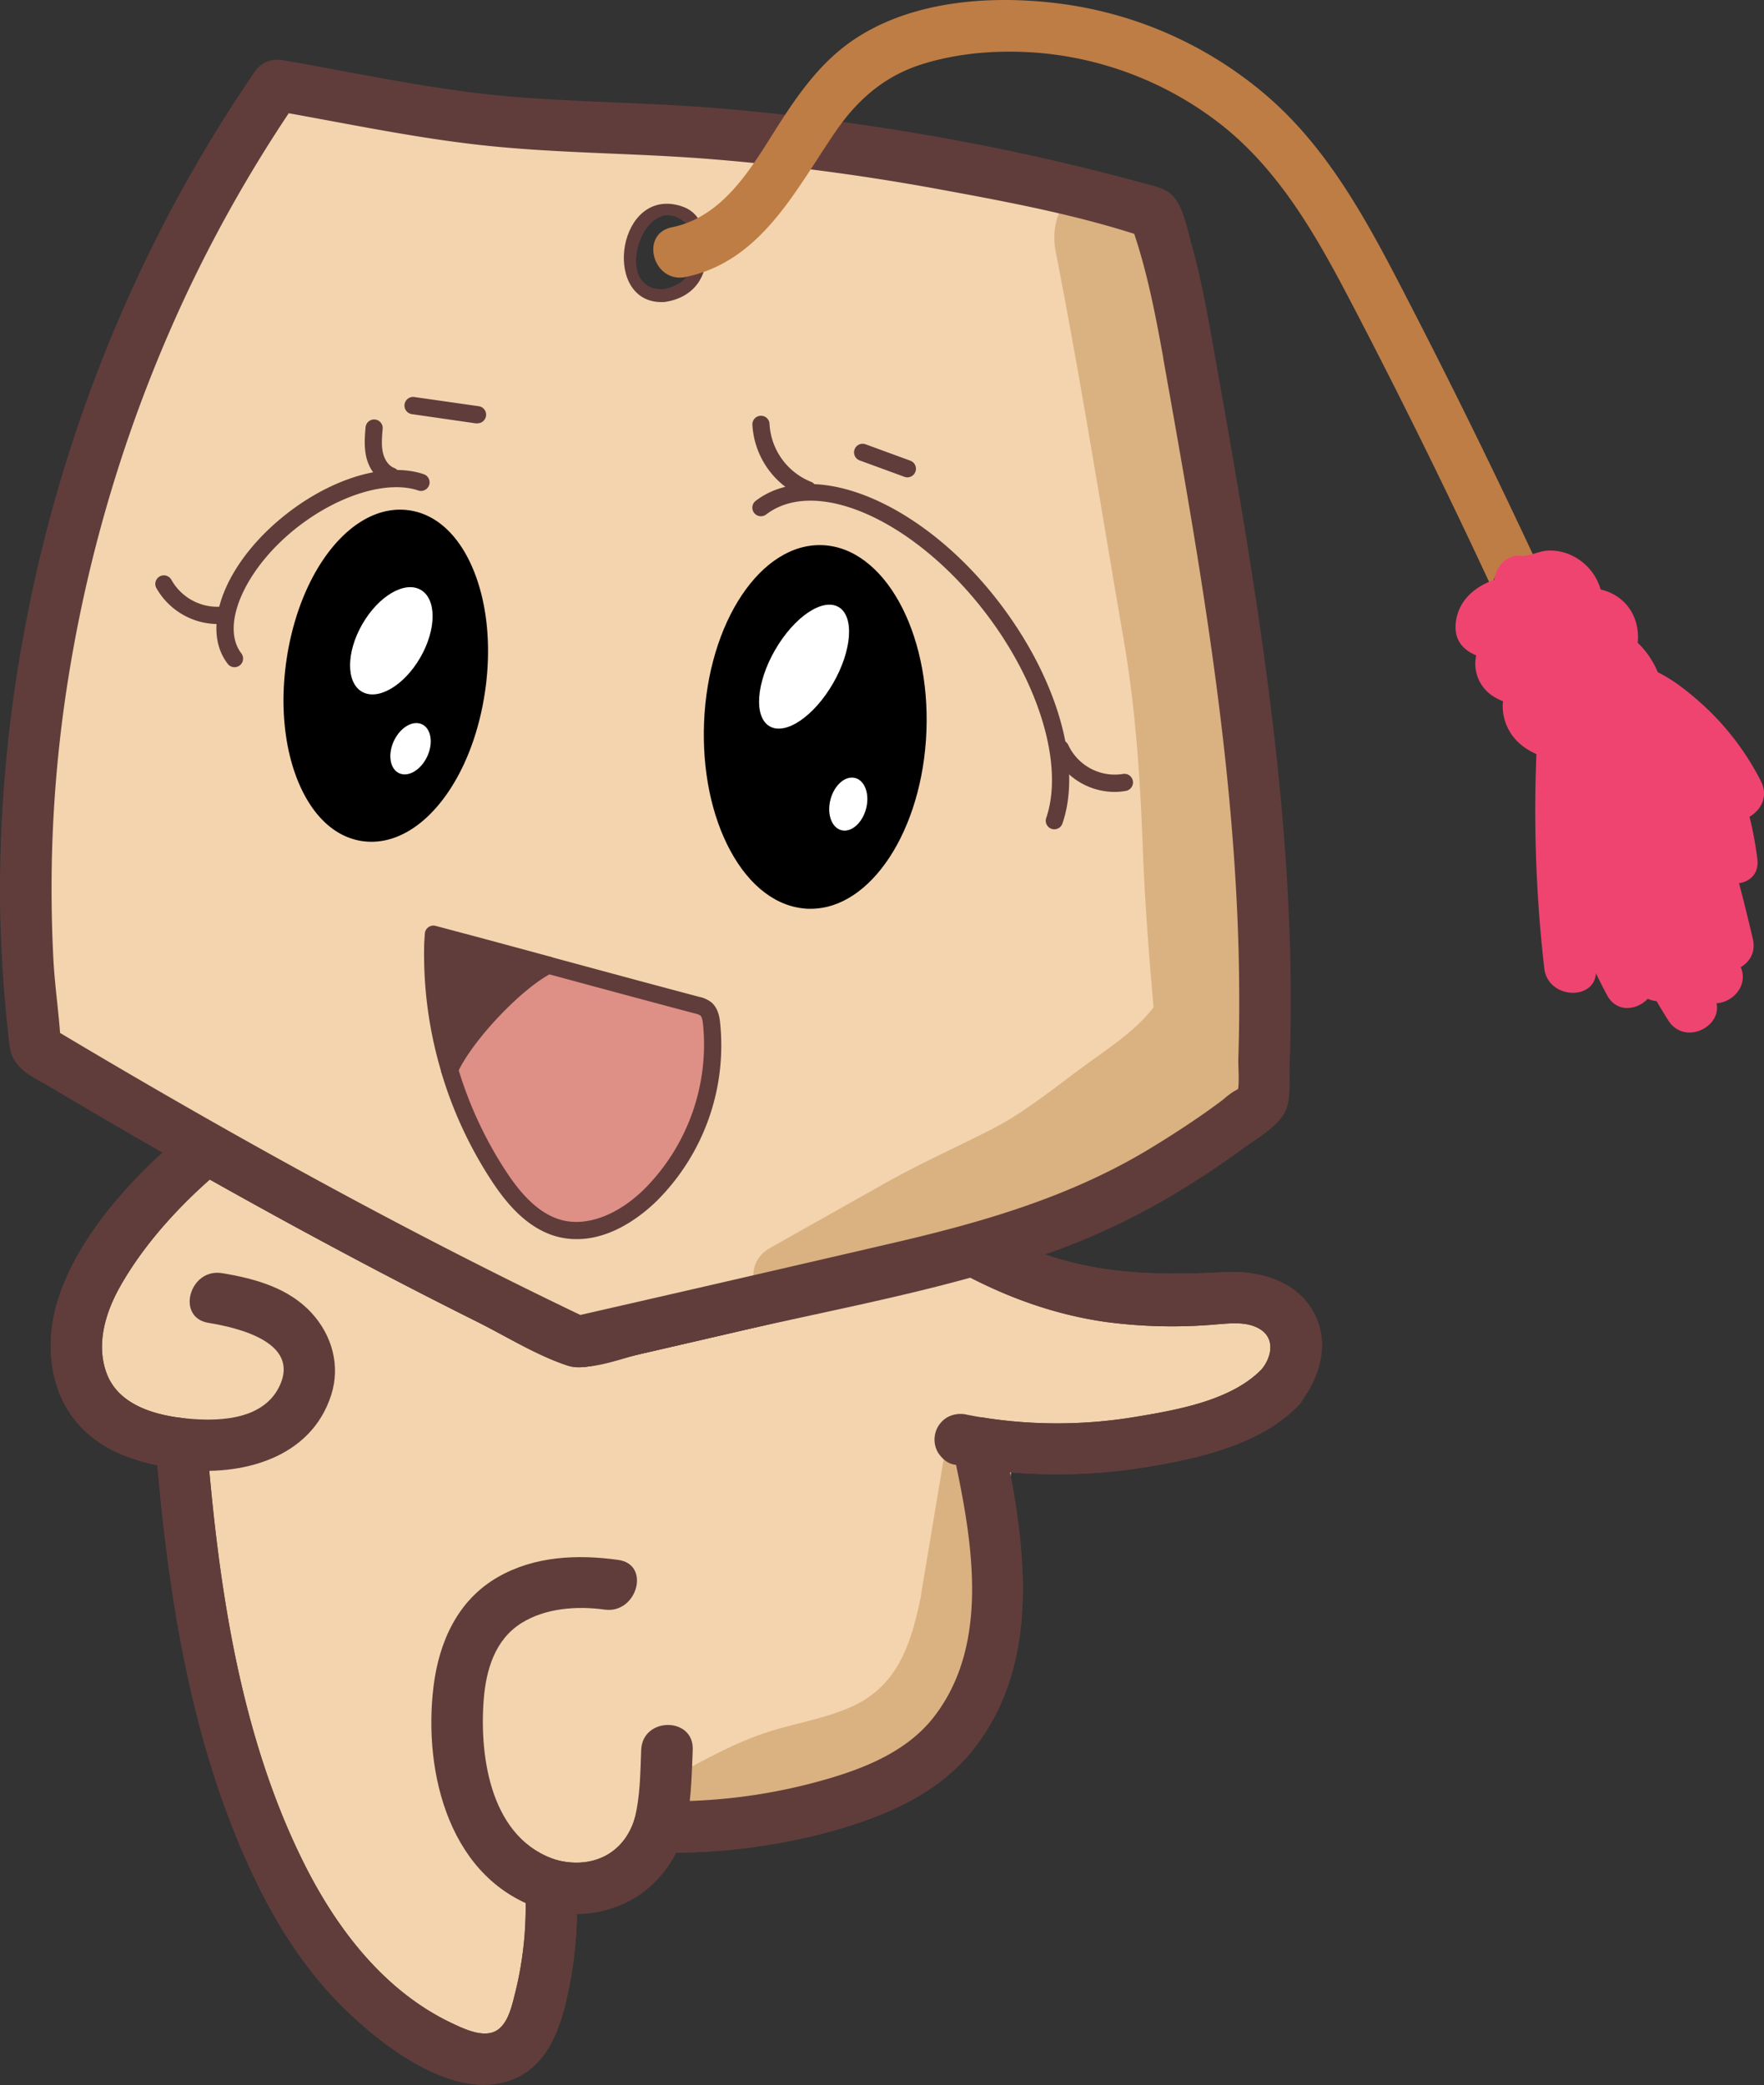 <svg xmlns="http://www.w3.org/2000/svg" viewBox="0 0 721.56 852.59"><rect x="0" y="0" width="721.56" height="852.59" fill="#333333" stroke="none"/><defs><style>.cls-1{fill:#f4d4ae;}.cls-2{fill:#603d3b;}.cls-3{fill:#dab281;}.cls-4{fill:#be7d45;}.cls-5{fill:#ef4470;}.cls-6{fill:none;stroke:#000;stroke-linecap:round;stroke-linejoin:round;stroke-width:4px;}.cls-7{fill:#de9086;}.cls-8{fill:#fff;}</style></defs><g id="Laag_2" data-name="Laag 2"><path class="cls-1" d="M724.21,639.4c-6.24,7.07-15.27,11-24.19,14.08a206.5,206.5,0,0,1-99.55,8.63c4.63,21.3,9.55,51.21,7.66,71.82-2,21.86-10.91,43.92-28,57.64-7.82,6.25-17,10.56-26.37,14.1-25,9.51-56.59,14.21-83.6,13.55a37.48,37.48,0,0,1-6.41,12.89c-8.63,10.94-24.45,14.72-37.89,10.89,1.09,16-1.23,36.93-5.6,51.18-2.09,6.8-5.2,13.89-11.37,17.48-7.72,4.49-17.58,2-25.74-1.67-21.59-9.72-39.44-26.58-52.93-46s-22.83-41.47-30.5-63.86c-13.21-38.61-21.63-94.76-25-137.58-12.89-1.48-26.36-5.36-34.7-15.28-9.36-11.12-10-27.58-5.32-41.35s13.87-25.45,22.92-36.81C261,564.7,277,548.26,285.12,541.7c49.66,28.12,100.19,54.82,151.6,79.25,41-9.34,77.93-18.05,118.94-27.38,14.28-3.25,28.63-6.51,42.77-10.34,18.83,10.29,46.28,22.67,90.65,20.72,7.09-.31,14.21-1.77,21.25-.88s14.23,4.11,17.92,10.19C733.15,621.34,730.46,632.34,724.21,639.4Z" transform="translate(-200.52 -72.17)"/><path class="cls-2" d="M716.75,631.94c-12.59,13.12-35.42,16.91-52.63,19.76a195,195,0,0,1-60.85.24c-8-1.22-14.78,4.52-13,13,7.52,35,16.17,78.89-8,109.63-12.14,15.4-32.12,22.25-50.46,27a229.23,229.23,0,0,1-61.71,7.13c-4.79-.09-8.75,3.36-10.16,7.73-4.53,14-17.33,19.92-31.34,16.43-6.3-1.58-13.73,3.12-13.34,10.16a144.89,144.89,0,0,1-3.91,43.67c-1.3,5.08-2.82,13-7.84,15.89-5.24,3-12.86-.62-17.68-2.87-27.69-12.92-47.21-38.27-60.64-64.94-26.51-52.67-35.3-114.09-40-172.24-.5-6.24-4.46-9.77-10.54-10.54-12.16-1.54-26.07-5.86-30.62-18.53-4.28-11.9-.26-24.86,5.71-35.37,10.56-18.62,26.39-35.33,42.83-48.91L279.8,550.8q38,21.5,76.63,41.79,19.32,10.11,38.83,19.85c12,6,24.62,13.92,37.4,18.14,6.36,2.11,14.09-1.11,20.39-2.56l19.87-4.57,42.33-9.79c28.68-6.63,57.54-12.66,86-20.27l-8.12-1.06C612,602.59,632,609.85,653.34,612.81a206.42,206.42,0,0,0,44.86.92c5.87-.46,12.86-1.28,18.06,2.17,5.83,3.87,4.38,11.18.49,16-8.39,10.5,6.43,25.5,14.91,14.91,8.76-11,13.42-25.93,5.68-38.91-7.42-12.46-22.54-16.27-36.1-15.53-27.9,1.5-54.26.91-80.51-10-4.29-1.78-8.48-3.84-12.6-6-7.2-3.75-11.06-3.74-19-1.68-16.5,4.27-33.15,7.9-49.76,11.71-35.15,8-70.26,16.27-105.41,24.29l8.12,1.06c-51.5-24.52-102-51.17-151.6-79.24-4.41-2.5-9.07-1.41-12.77,1.64-21.88,18.08-46,43.52-54,71.29-4.38,15.27-3.18,33,6.41,46.06,10.58,14.42,27.61,19.3,44.54,21.45l-10.53-10.54c4.35,53.74,12.17,108.92,32.35,159.22,10.7,26.66,24.68,52.34,45.51,72.48,16.14,15.59,46,38.67,69.8,27.69,13-6,17.94-20.44,20.78-33.41A169.23,169.23,0,0,0,436.35,843L423,853.16c25.47,6.35,49.15-6.08,57.26-31.14l-10.16,7.73a248.69,248.69,0,0,0,70.15-8.64c22-6.06,44.18-15.37,58.6-33.81,28.66-36.63,20.81-85.88,11.77-128l-13,13a227.34,227.34,0,0,0,72.05-.25c21.13-3.51,46.55-9.15,61.94-25.17C741.06,637.06,726.17,622.14,716.75,631.94Z" transform="translate(-200.52 -72.17)"/><path class="cls-3" d="M587,666q-4.79,28.56-9.55,57.13c-1.26,7.52,2,15.22,9.87,17.39,7.07,1.94,15.77-2.38,17.4-9.87L607,720.13l-27.28-7.52c-4.78,22.54-7.19,46.56-30.49,57.31-10.94,5-23.05,6.78-34.44,10.44-13.62,4.37-26.12,11.4-38.63,18.19-16,8.68-1.75,33.11,14.27,24.42,13.73-7.45,26.67-14.14,41.84-18.1,13.22-3.45,26.88-7.09,38.51-14.53,25.11-16.06,30.46-43.07,36.22-70.21,3.76-17.74-23.41-25.34-27.28-7.52l-2.28,10.55,27.27,7.52q4.77-28.57,9.55-57.13c1.26-7.53-2-15.23-9.88-17.4-6.77-1.86-16.13,2.3-17.39,9.88Z" transform="translate(-200.52 -72.17)"/><path class="cls-2" d="M716.75,631.94c-12.59,13.12-35.42,16.91-52.63,19.76a195,195,0,0,1-60.85.24c-8-1.22-14.78,4.52-13,13,7.52,35,16.17,78.89-8,109.63-12.14,15.4-32.12,22.25-50.46,27a229.23,229.23,0,0,1-61.71,7.13c-4.79-.09-8.75,3.36-10.16,7.73-4.53,14-17.33,19.92-31.34,16.43-6.3-1.58-13.73,3.12-13.34,10.16a144.89,144.89,0,0,1-3.91,43.67c-1.3,5.08-2.82,13-7.84,15.89-5.24,3-12.86-.62-17.68-2.87-27.69-12.92-47.21-38.27-60.64-64.94-26.51-52.67-35.3-114.09-40-172.24-.5-6.24-4.46-9.77-10.54-10.54-12.16-1.54-26.07-5.86-30.62-18.53-4.28-11.9-.26-24.86,5.71-35.37,10.56-18.62,26.39-35.33,42.83-48.91L279.8,550.8q38,21.5,76.63,41.79,19.32,10.11,38.83,19.85c12,6,24.62,13.92,37.4,18.14,6.36,2.11,14.09-1.11,20.39-2.56l19.87-4.57,42.33-9.79c28.68-6.63,57.54-12.66,86-20.27l-8.12-1.06C612,602.59,632,609.85,653.34,612.81a206.42,206.42,0,0,0,44.86.92c5.87-.46,12.86-1.28,18.06,2.17,5.83,3.87,4.38,11.18.49,16-8.39,10.5,6.43,25.5,14.91,14.91,8.76-11,13.42-25.93,5.68-38.91-7.42-12.46-22.54-16.27-36.1-15.53-27.9,1.5-54.26.91-80.51-10-4.29-1.78-8.48-3.84-12.6-6-7.2-3.75-11.06-3.74-19-1.68-16.5,4.27-33.15,7.9-49.76,11.71-35.15,8-70.26,16.27-105.41,24.29l8.12,1.06c-51.5-24.52-102-51.17-151.6-79.24-4.41-2.5-9.07-1.41-12.77,1.64-21.88,18.08-46,43.52-54,71.29-4.38,15.27-3.18,33,6.41,46.06,10.58,14.42,27.61,19.3,44.54,21.45l-10.53-10.54c4.35,53.74,12.17,108.92,32.35,159.22,10.7,26.66,24.68,52.34,45.51,72.48,16.14,15.59,46,38.67,69.8,27.69,13-6,17.94-20.44,20.78-33.41A169.23,169.23,0,0,0,436.35,843L423,853.16c25.47,6.35,49.15-6.08,57.26-31.14l-10.16,7.73a248.69,248.69,0,0,0,70.15-8.64c22-6.06,44.18-15.37,58.6-33.81,28.66-36.63,20.81-85.88,11.77-128l-13,13a227.34,227.34,0,0,0,72.05-.25c21.13-3.51,46.55-9.15,61.94-25.17C741.06,637.06,726.17,622.14,716.75,631.94Z" transform="translate(-200.52 -72.17)"/><path class="cls-2" d="M603.27,651.94c-2.39-.37-4.78-.79-7.15-1.26a11.24,11.24,0,0,0-8.12,1.06,10.55,10.55,0,0,0-3.78,14.42c1.42,2.21,3.62,4.31,6.3,4.84q3.56.71,7.15,1.27c2.89.45,5.49.47,8.12-1.06a10.55,10.55,0,0,0,3.78-14.42c-1.39-2.16-3.65-4.43-6.3-4.85Z" transform="translate(-200.52 -72.17)"/><path class="cls-2" d="M480.27,822c3-11.2,3.14-22.8,3.61-34.3.54-13.56-20.53-13.53-21.08,0-.39,9.65-.36,19.31-2.85,28.69-3.49,13.13,16.83,18.72,20.32,5.61Z" transform="translate(-200.52 -72.17)"/><path class="cls-2" d="M428.61,832.84c-27.09-8.17-32.09-41.52-30.23-65.59.94-12.19,4.56-24.58,15.46-31.39,9.85-6.16,22.76-7.05,34-5.49,13.27,1.84,19-18.46,5.61-20.32-16.71-2.33-34.23-1.61-49.24,7-16.5,9.44-24.12,26.53-26.36,44.74-4.37,35.57,6.7,79.8,45.14,91.39,13,3.92,18.58-16.41,5.6-20.32Z" transform="translate(-200.52 -72.17)"/><path class="cls-2" d="M285.76,613.11c12.29,2,37.69,8,29.06,25.93-7,14.52-26.52,14.54-40.17,12.93-13.44-1.58-13.33,19.51,0,21.08,24.49,2.88,53.08-4.37,61.37-30.52,3.79-11.94.33-24.31-8-33.42-9.47-10.35-23.3-14.12-36.65-16.32s-19,18.12-5.61,20.32Z" transform="translate(-200.52 -72.17)"/><path class="cls-1" d="M686.62,216.56c-3.46-19.34-6.94-38.8-14-57.15l-2.95-1a949.1,949.1,0,0,0-211.31-33.78c-15.28-.7-30.58-1-45.82-2.21C380.74,120,349.34,113.83,318,107.7l-4.27-.74C236.56,218.67,198.34,364.24,214.85,499l.07,1.75q34.8,20.87,70.2,40.94c49.66,28.12,100.19,54.82,151.6,79.25,41-9.34,77.93-18.05,118.94-27.38,14.28-3.25,28.63-6.51,42.77-10.34,18.67-5.1,37-11.17,54.43-19.53,20.5-9.86,46.28-26.47,63.72-41.05l.25-.6C722.73,419.65,704.64,317.55,686.62,216.56ZM472.3,193a13.13,13.13,0,0,1-5.75-.46c-4.86-1.69-7.46-7.07-8.15-12.16-1.08-8,2-17,9.05-20.82s17.8.15,18.91,8.12l.62,9.22C488.3,185,480.38,192.13,472.3,193Z" transform="translate(-200.52 -72.17)"/><path class="cls-2" d="M689.16,215.86c-2.5-14-5-28-8.85-41.63-1.27-4.5-2.28-13-5.57-16.42-2-2.07-6.73-2.61-9.16-3.28q-42-11.46-85-19-42.42-7.47-85.41-11.11c-28.63-2.42-57.4-2.45-86-4.88-32-2.72-63.17-9.63-94.73-15.09a2.79,2.79,0,0,0-3,1.21c-45,65.48-76.14,140.33-91.71,218.21a571.1,571.1,0,0,0-11.31,115.84c.13,19.35,0,40.29,3.77,59.33,1.24,6.15,7.63,7.77,13,11q14.55,8.65,29.18,17.16c39.77,23.09,80,45.34,120.92,66.36q14.91,7.66,29.94,15.11,7.5,3.72,15,7.38c4.51,2.19,10.18,6.48,15.1,7.25,7.61,1.19,18-3.38,25.55-5.12l35.95-8.31c43.8-10.15,89-17.94,131.44-33.11A278.83,278.83,0,0,0,681,551.15c8.29-5.11,16.4-10.53,24.25-16.3,3.89-2.86,12-7.3,14-11.8,1.59-3.59.73-11,.87-14.8q.38-10.35.46-20.7.15-19-.63-37.92c-1.05-26.45-3.34-52.85-6.42-79.13-6.08-51.85-15.21-103.27-24.37-154.64-.6-3.33-5.67-1.92-5.08,1.4,15.73,88.15,31.55,177,31.25,266.84,0,10.35-.24,20.71-.77,31-.39,7.47-1.52,7.18-7.56,11.81q-5.64,4.31-11.46,8.34c-15.3,10.65-31.4,20.43-48.39,28.16-39.62,18-83.44,25.5-125.59,35.23q-31,7.15-62,14.34c-5.52,1.27-11.13,3-16.72,3.83s-8.86-.12-13.84-2.52q-15.09-7.26-30.07-14.77c-39-19.55-77.45-40.28-115.41-61.81q-28-15.87-55.63-32.34c-2.38-1.41-9.18-4.24-10.37-6-1.42-2.08-1-9.19-1.29-11.94q-1.44-14.43-2-28.92a554.44,554.44,0,0,1,7.2-114.51c14-84.23,46.27-165.38,94.64-235.79l-3,1.21c24.71,4.27,49.17,9.59,74.05,12.86,27.59,3.62,55.31,3.91,83,5.51a946.4,946.4,0,0,1,169.73,25.45q12.21,3,24.33,6.29c1.58.44,5.72.77,7,2.08s2,7.38,2.63,9.24c4.67,15.14,7.45,30.76,10.24,46.33C684.67,220.59,689.75,219.18,689.16,215.86Z" transform="translate(-200.52 -72.17)"/><path class="cls-2" d="M472.3,190.4c-22.6,1.34-8.08-42.06,8.57-27.05,3.62,3.26,3.08,7.86,3.39,12.34.58,8.22-4.7,13.45-12.66,14.8-3.34.57-1.92,5.65,1.4,5.08,11.42-1.94,17.17-10.34,16.43-21.41-.6-8.86-2.56-16.38-12.68-18.33-24.49-4.73-29.71,41.34-4.45,39.84C475.67,195.47,475.69,190.2,472.3,190.4Z" transform="translate(-200.52 -72.17)"/><path class="cls-3" d="M632.33,175c10.35,52.78,18.73,106,27.87,159,4.91,28.51,6.69,56.53,7.79,85.39,1.14,30,3.91,59.85,6.67,89.7,1.17,12.68,10,23.57,23.56,23.57,11.84,0,24.75-10.82,23.57-23.57-2.86-31-5.73-62-6.79-93.16a677.68,677.68,0,0,0-8.77-91.11c-9.19-54.13-17.88-108.51-28.45-162.39-2.45-12.5-17.38-19.65-29-16.46-13,3.58-18.92,16.46-16.46,29Z" transform="translate(-200.52 -72.17)"/><path class="cls-3" d="M677.16,476.69c-6.55,12.58-18,20.5-29.27,28.56-13.57,9.68-27,21.18-41.86,28.77-14.43,7.36-29,13.85-43.18,21.82l-47.19,26.55c-14.43,8.11-4.39,29.1,10.89,25.84s29.23-10.47,43.15-17.41c13.44-6.7,26.34-10.12,40.81-13.88,8.23-2.13,15.4-5.86,22.71-10.08,6.42-3.7,13.18-6.15,20-9,15.58-6.51,28.59-16.93,41.6-27.49,5.93-4.82,5-15,0-20-5.87-5.86-14.06-4.83-20,0-12,9.74-23.79,18.13-38.22,23.83C623,539.61,611.46,547.85,597,551a168,168,0,0,0-39,14.1c-12.75,6.28-25,12.85-39,15.84l10.89,25.85,48.71-27.4c8-4.48,15.84-9.17,24.07-13.13,7.63-3.68,15.66-6.37,22.9-10.83,14.77-9.11,28.72-20.05,42.77-30.23,13.07-9.48,25.61-19.68,33.2-34.25,8.39-16.13-16-30.45-24.42-14.28Z" transform="translate(-200.52 -72.17)"/><path class="cls-2" d="M696.78,213.76c-2.5-14-5-28-8.85-41.63-1.69-6-3.11-14.09-7-19.11-3-3.9-8.77-4.88-13.27-6.11q-42-11.46-85-19c-29-5.1-58.2-8.92-87.51-11.4-28.63-2.41-57.4-2.45-86-4.88-31.28-2.65-61.77-9.47-92.63-14.8-5-.86-9,.67-11.9,4.84-45.32,66-76.82,141.64-92.51,220.09a582.59,582.59,0,0,0-11.6,118A585.47,585.47,0,0,0,204.31,499c1.12,10.29,8.67,12.89,16.91,17.79q14.55,8.66,29.19,17.15c39.76,23.09,80,45.34,120.91,66.37q14.91,7.66,29.94,15.11c9.82,4.86,19.83,10.89,30.14,14.62,9.41,3.41,22.11-2.13,31.64-4.32q18-4.14,35.95-8.31c43.81-10.15,89-17.94,131.44-33.11A288.6,288.6,0,0,0,684.94,558c8.29-5.12,16.4-10.54,24.25-16.31,5.78-4.25,15.28-9.44,17.68-16.52,1.63-4.83,1-11.85,1.15-16.9q.38-10.35.46-20.7.15-19-.63-37.92c-1.05-26.45-3.33-52.85-6.41-79.13-6.17-52.56-15.37-104.67-24.66-156.74-2.38-13.33-22.69-7.68-20.32,5.6C690.66,299,704.91,379,707.13,460q.39,14.66.26,29.31c-.06,5.18-.16,10.35-.33,15.53-.14,4.35.67,10.59-.52,14.75.86-3,1.53-2.6-1.42-1.08a37.78,37.78,0,0,0-4.32,3.33q-4.56,3.44-9.25,6.68Q680.68,536,669.3,542.81c-32.07,19.07-67.13,29.2-103.25,37.58q-66,15.32-132.13,30.4l8.12,1.06c-76-36.18-149.63-77-221.8-120.19l5.22,9.1c-.49-12.11-2.46-24.23-3.11-36.37q-1-19.62-.64-39.3a547,547,0,0,1,7.53-80.37,587.55,587.55,0,0,1,48.51-154.33,574,574,0,0,1,45.08-78.11l-11.9,4.84c28.22,4.88,56.15,10.92,84.64,14.19,31.41,3.61,63.11,3.35,94.61,5.84a924.85,924.85,0,0,1,93.51,12.24c28.73,5.27,58.48,10.78,86.18,20.18l-7.36-7.36c6.85,18.5,10.48,37.79,14,57.15C678.84,232.69,699.16,227,696.78,213.76Z" transform="translate(-200.52 -72.17)"/><path class="cls-4" d="M480.92,185.44c31.08-6.37,45.15-35.86,61.48-59.6,9.11-13.24,20.31-22.84,35.85-27.59,14.07-4.31,28.91-5.53,43.55-4.72A140.4,140.4,0,0,1,701,123.9c25.23,20.34,40.48,49.36,55.16,77.61q28.61,55.07,54.75,111.36c5.72,12.29,23.89,1.6,18.2-10.63Q804.36,249.1,777.5,197c-15.61-30.23-31.59-61.68-57.51-84.53a161.45,161.45,0,0,0-82-38.26c-29.44-4.46-64.86-2.55-89.89,15.35-14.92,10.67-24.38,26.16-34,41.39-9.43,14.91-20.46,30.42-38.77,34.17-13.28,2.72-7.66,23,5.6,20.32Z" transform="translate(-200.52 -72.17)"/><path d="M821.05,323.84c13.57,0,13.59-21.08,0-21.08s-13.58,21.08,0,21.08Z" transform="translate(-200.52 -72.17)"/><path class="cls-5" d="M822.31,320.53A23.94,23.94,0,0,0,832.93,319c2.21-.74,3-.56.41.74S816,324,813.91,321.46l3.08,7.45c-.06,3.3-.15.95,2.86-.4a10.35,10.35,0,0,1,5.34-.86c5.67.81,11.25-1.4,13-7.36,1.42-4.93-1.73-12.16-7.36-13-12.79-1.83-32,3.1-34.65,18.28-3.23,18.55,22.71,17.95,34.39,16.47,13.47-1.69,28.06-11.81,25.07-27.24A22,22,0,0,0,844,299.59a20.24,20.24,0,0,0-10.49-2.25c-3.86.2-7.47,2.56-11.23,2.11-5.7-.69-10.48,5.33-10.54,10.54-.06,6.26,4.91,9.86,10.54,10.54Z" transform="translate(-200.52 -72.17)"/><path class="cls-5" d="M851.67,333.3q-2.05-2-2.3,0a3.85,3.85,0,0,1-2,2.53c-2,1.77-5.86,2.51-8.39,3a47.65,47.65,0,0,1-9.31.86l-3.05-.08q-6.78-1.64-4.62,8.82c11.27-7.44.73-25.7-10.64-18.2a15.77,15.77,0,0,0,.5,27c10.37,6.27,27.52,4.1,38.39.35,11.76-4.06,21.69-14.33,20.13-27.51-1.47-12.47-12.61-19-24.36-17.12-13.35,2.18-7.69,22.49,5.6,20.32Z" transform="translate(-200.52 -72.17)"/><path class="cls-5" d="M854.68,348.16c-.8.16,4.14,6,4.27,6.76q2.09,1.71-.72,2.85a27.32,27.32,0,0,1-4.66,2.83,22.2,22.2,0,0,1-10.51,1.89,18.4,18.4,0,0,1-5.19-1q-3.86-3.49-7.62,2.75c12.11,6,22.8-12.15,10.64-18.2-13.95-6.94-29.44,4.95-24.88,20.51s24.2,19,38,16c13.39-2.94,29.37-14,26.43-29.49C877.76,339,864,324.76,849.08,327.83c-13.28,2.74-7.66,23.06,5.6,20.33Z" transform="translate(-200.52 -72.17)"/><path class="cls-5" d="M845.5,373.51,863,367.4c5.37-1.88,8.94-7.21,7.36-13-1.43-5.21-7.57-9.25-13-7.36l-17.47,6.11c-5.37,1.88-8.94,7.21-7.36,13,1.43,5.22,7.57,9.25,13,7.36Z" transform="translate(-200.52 -72.17)"/><path class="cls-5" d="M829.84,365A565,565,0,0,0,832.2,468.1c1.53,13.32,22.62,13.47,21.08,0A565,565,0,0,1,850.92,365c.92-13.54-20.16-13.49-21.08,0Z" transform="translate(-200.52 -72.17)"/><path class="cls-5" d="M832.94,372.9a210.12,210.12,0,0,0,24.94,106.2c6.4,12,24.6,1.34,18.2-10.63A188.35,188.35,0,0,1,854,372.9c.45-13.57-20.63-13.55-21.08,0Z" transform="translate(-200.52 -72.17)"/><path class="cls-5" d="M840.25,365.92c1.23,37.56,16.9,73.39,28.93,108.48,4.37,12.75,24.74,7.27,20.32-5.61-11.34-33.07-27-67.49-28.18-102.87-.44-13.53-21.52-13.59-21.07,0Z" transform="translate(-200.52 -72.17)"/><path class="cls-5" d="M844.72,371.05c.27.28.52.56.77.86-1-1.38-1.24-1.63-.62-.73.27.51.57,1,.86,1.52.35.76.33.7-.07-.2s-.42-1-.13-.17.39,1.49.52,2.26l-.38-2.8c.06.38.1.76.13,1.15a11.3,11.3,0,0,0,3.08,7.45,10.7,10.7,0,0,0,7.45,3.09c5.3-.24,11.06-4.66,10.54-10.54a27.14,27.14,0,0,0-7.25-16.79c-3.77-4-11.14-4.1-14.9,0a10.74,10.74,0,0,0,0,14.9Z" transform="translate(-200.52 -72.17)"/><path class="cls-5" d="M856.14,421.49a190.25,190.25,0,0,0,26.83,68c7.27,11.4,25.52.84,18.2-10.64a174.39,174.39,0,0,1-24.7-63c-2.45-13.32-22.76-7.68-20.33,5.6Z" transform="translate(-200.52 -72.17)"/><path class="cls-5" d="M852.29,359.65A400.8,400.8,0,0,0,893.86,477.2c6.44,11.94,24.64,1.31,18.19-10.64a383,383,0,0,1-39.44-112.51c-2.45-13.32-22.77-7.68-20.32,5.6Z" transform="translate(-200.52 -72.17)"/><path class="cls-5" d="M886.3,425.66l2.53,37.82c.89,13.46,22,13.56,21.07,0l-2.52-37.82c-.9-13.47-22-13.57-21.08,0Z" transform="translate(-200.52 -72.17)"/><path class="cls-5" d="M852.86,361.38c27,26.82,35.9,64.55,44.34,100.38,3.11,13.2,23.44,7.61,20.33-5.6-9.31-39.51-20.09-80.19-49.76-109.69-9.63-9.57-24.54,5.33-14.91,14.91Z" transform="translate(-200.52 -72.17)"/><path class="cls-5" d="M866.42,367.39c8.6-2.32,18.46,17.4,21.59,23.3a95.57,95.57,0,0,1,10.27,32.74c1.63,13.29,22.73,13.46,21.07,0-2.22-18.05-7.63-35.35-17.45-50.8C893,358.56,879.51,342,860.82,347.06c-13.08,3.52-7.53,23.86,5.6,20.33Z" transform="translate(-200.52 -72.17)"/><path class="cls-5" d="M861,364.5c9.61-.88,18.45,7.88,24.79,14.22a92.94,92.94,0,0,1,16.84,23.55c6.21,12.07,24.4,1.42,18.2-10.64A109.52,109.52,0,0,0,896.65,360c-9.79-8.75-21.81-17.87-35.67-16.6-13.4,1.22-13.53,22.31,0,21.08Z" transform="translate(-200.52 -72.17)"/><path class="cls-2" d="M360.51,270.32a3.46,3.46,0,0,1-1.22-.22c-4.3-1.59-7.63-5.67-8.91-10.89-1-4.23-.66-8.52-.33-12.3a3.51,3.51,0,1,1,7,.6c-.3,3.4-.6,6.92.16,10,.56,2.28,2,5,4.52,6a3.52,3.52,0,0,1-1.22,6.81Z" transform="translate(-200.52 -72.17)"/><path class="cls-2" d="M289.44,327.35a29,29,0,0,1-25-14.78,3.51,3.51,0,0,1,6.19-3.31,21.56,21.56,0,0,0,21.47,10.87,3.52,3.52,0,0,1,1,7A26.24,26.24,0,0,1,289.44,327.35Z" transform="translate(-200.52 -72.17)"/><path class="cls-2" d="M395.73,245.3a2.89,2.89,0,0,1-.5,0L369,241.52a3.51,3.51,0,1,1,1-7l26.2,3.74a3.51,3.51,0,0,1-.49,7Z" transform="translate(-200.52 -72.17)"/><path class="cls-2" d="M531,276a3.48,3.48,0,0,1-1.26-.24,34.3,34.3,0,0,1-21.46-29.93,3.5,3.5,0,0,1,3.37-3.64,3.45,3.45,0,0,1,3.64,3.37,27.12,27.12,0,0,0,17,23.64A3.52,3.52,0,0,1,531,276Z" transform="translate(-200.52 -72.17)"/><path class="cls-2" d="M571.68,267.37a3.44,3.44,0,0,1-1.21-.22l-18.3-6.7a3.51,3.51,0,1,1,2.42-6.6l18.3,6.7a3.52,3.52,0,0,1-1.21,6.82Z" transform="translate(-200.52 -72.17)"/><path class="cls-6" d="M638.75,389" transform="translate(-200.52 -72.17)"/><path class="cls-2" d="M656.4,396a28,28,0,0,1-25.3-16.3,3.51,3.51,0,1,1,6.43-2.82,21,21,0,0,0,22.28,11.78,3.51,3.51,0,1,1,1.29,6.91A26.68,26.68,0,0,1,656.4,396Z" transform="translate(-200.52 -72.17)"/><path class="cls-2" d="M424.86,466.81c-12.85,6.48-34,28.49-40.45,42.74a165.55,165.55,0,0,1-6.88-51.82l.24-3.56C393.65,458.36,409.28,462.58,424.86,466.81Z" transform="translate(-200.52 -72.17)"/><path class="cls-2" d="M384.41,513.06h-.23a3.5,3.5,0,0,1-3.13-2.5,168.12,168.12,0,0,1-7-52.92l.25-3.71a3.51,3.51,0,0,1,4.4-3.15c13.84,3.66,28.81,7.68,47.11,12.65a3.51,3.51,0,0,1,.66,6.53c-12.53,6.32-32.85,27.79-38.83,41A3.5,3.5,0,0,1,384.41,513.06Zm-3.4-54.4a160.74,160.74,0,0,0,4.55,41.7c7.39-11.28,20-24.53,30.63-32.26C403.06,464.54,391.65,461.48,381,458.66Z" transform="translate(-200.52 -72.17)"/><path class="cls-7" d="M467,560.46c-9.79,9.77-23.66,17.39-37.08,14.09-11.12-2.72-19.22-12.21-25.49-21.8a165.5,165.5,0,0,1-20-43.2c6.43-14.25,27.6-36.26,40.45-42.74,20.17,5.45,40.28,10.91,60.84,16.35a9.18,9.18,0,0,1,3.5,1.48c1.72,1.4,2.16,3.83,2.41,6A86.75,86.75,0,0,1,467,560.46Z" transform="translate(-200.52 -72.17)"/><path class="cls-2" d="M436.53,578.87A31.18,31.18,0,0,1,429,578c-13.19-3.23-22.06-14.84-27.59-23.28a168.39,168.39,0,0,1-20.39-44.13,3.45,3.45,0,0,1,.16-2.45c6.59-14.61,28.22-37.44,42.07-44.42a3.56,3.56,0,0,1,2.5-.26l11.44,3.09c16.09,4.35,32.72,8.85,49.38,13.26a12.06,12.06,0,0,1,4.83,2.16c3,2.45,3.46,6.45,3.67,8.36A89.72,89.72,0,0,1,469.42,563C464.23,568.14,451.64,578.87,436.53,578.87Zm-48.36-69a161.83,161.83,0,0,0,19.15,41c4.88,7.45,12.6,17.67,23.38,20.31,10.34,2.54,23-2.38,33.76-13.16h0a83.7,83.7,0,0,0,23.64-66.91c-.1-.91-.33-3.05-1.13-3.7a7.14,7.14,0,0,0-2.1-.78c-16.76-4.44-33.4-8.93-49.49-13.28l-10.11-2.74C413.07,477.35,394.55,496.93,388.17,509.83Z" transform="translate(-200.52 -72.17)"/><ellipse cx="533.99" cy="369.42" rx="70.89" ry="42" transform="translate(-56.67 816.29) rotate(-87.75)"/><path d="M532.18,443.78l-1.11,0c-12.5-.5-23.8-8.93-31.82-23.76-7.69-14.23-11.51-32.83-10.74-52.37,1.62-41,23.28-73.55,48.41-72.56s44.17,35.15,42.55,76.14C577.88,411.59,556.78,443.78,532.18,443.78Zm3.59-141.7c-20.84,0-38.8,29.21-40.24,65.82-.72,18.3,2.8,35.62,9.9,48.76,6.79,12.56,16,19.69,25.91,20.08h.88c20.84,0,38.79-29.21,40.23-65.82l3.51.14-3.51-.14c1.47-37.12-14.6-68-35.81-68.83C536.35,302.08,536.06,302.08,535.77,302.08Z" transform="translate(-200.52 -72.17)"/><ellipse cx="358.32" cy="348.48" rx="64.8" ry="37.6" transform="translate(-237.18 582.62) rotate(-82)"/><path d="M352.48,416.38a26.63,26.63,0,0,1-3.67-.25c-11.24-1.58-20.63-10.34-26.45-24.65-5.56-13.68-7.24-31-4.75-48.72,5.34-37.93,27.41-65.13,50.22-61.92,11.24,1.58,20.63,10.33,26.45,24.65,5.56,13.67,7.24,31,4.75,48.72l-3.48-.49,3.48.49C394,390.1,374,416.38,352.48,416.38ZM364.3,287.62c-17.51,0-35.32,24.75-39.73,56.12-2.33,16.53-.8,32.55,4.3,45.09,4.84,11.9,12.26,19.12,20.92,20.34,18.3,2.57,37.66-23.05,42.28-55.94h0c2.33-16.54.8-32.55-4.3-45.09-4.83-11.9-12.26-19.13-20.92-20.34A18.22,18.22,0,0,0,364.3,287.62Z" transform="translate(-200.52 -72.17)"/><path class="cls-2" d="M296.45,345a3.49,3.49,0,0,1-2.79-1.38c-11.61-15.14-.67-42.34,24.89-61.94,19-14.56,40.77-20.65,55.5-15.53a3.52,3.52,0,0,1-2.31,6.64c-12.36-4.3-32,1.51-48.92,14.46-21.69,16.63-32.49,40.49-23.58,52.1a3.52,3.52,0,0,1-2.79,5.65Z" transform="translate(-200.52 -72.17)"/><path class="cls-2" d="M631.79,411.29a3.51,3.51,0,0,1-3.32-4.65c7.27-21.23-2.67-54.89-24.75-83.76-29-37.92-69.3-56-89.81-40.33a3.51,3.51,0,1,1-4.27-5.58c23.59-18,68.3.64,99.66,41.65,23.81,31.13,33.94,66.57,25.81,90.29A3.51,3.51,0,0,1,631.79,411.29Z" transform="translate(-200.52 -72.17)"/><ellipse class="cls-8" cx="360.6" cy="334.2" rx="24.05" ry="13.68" transform="translate(-309.65 407.22) rotate(-60)"/><ellipse class="cls-8" cx="529.43" cy="344.77" rx="28.17" ry="13.68" transform="translate(-234.39 558.72) rotate(-60)"/><ellipse class="cls-8" cx="368.45" cy="378.32" rx="11.04" ry="7.52" transform="translate(-330.9 479.52) rotate(-64.92)"/><ellipse class="cls-8" cx="547.5" cy="400.97" rx="11.04" ry="7.52" transform="translate(-181.58 754.43) rotate(-75.06)"/></g></svg>
